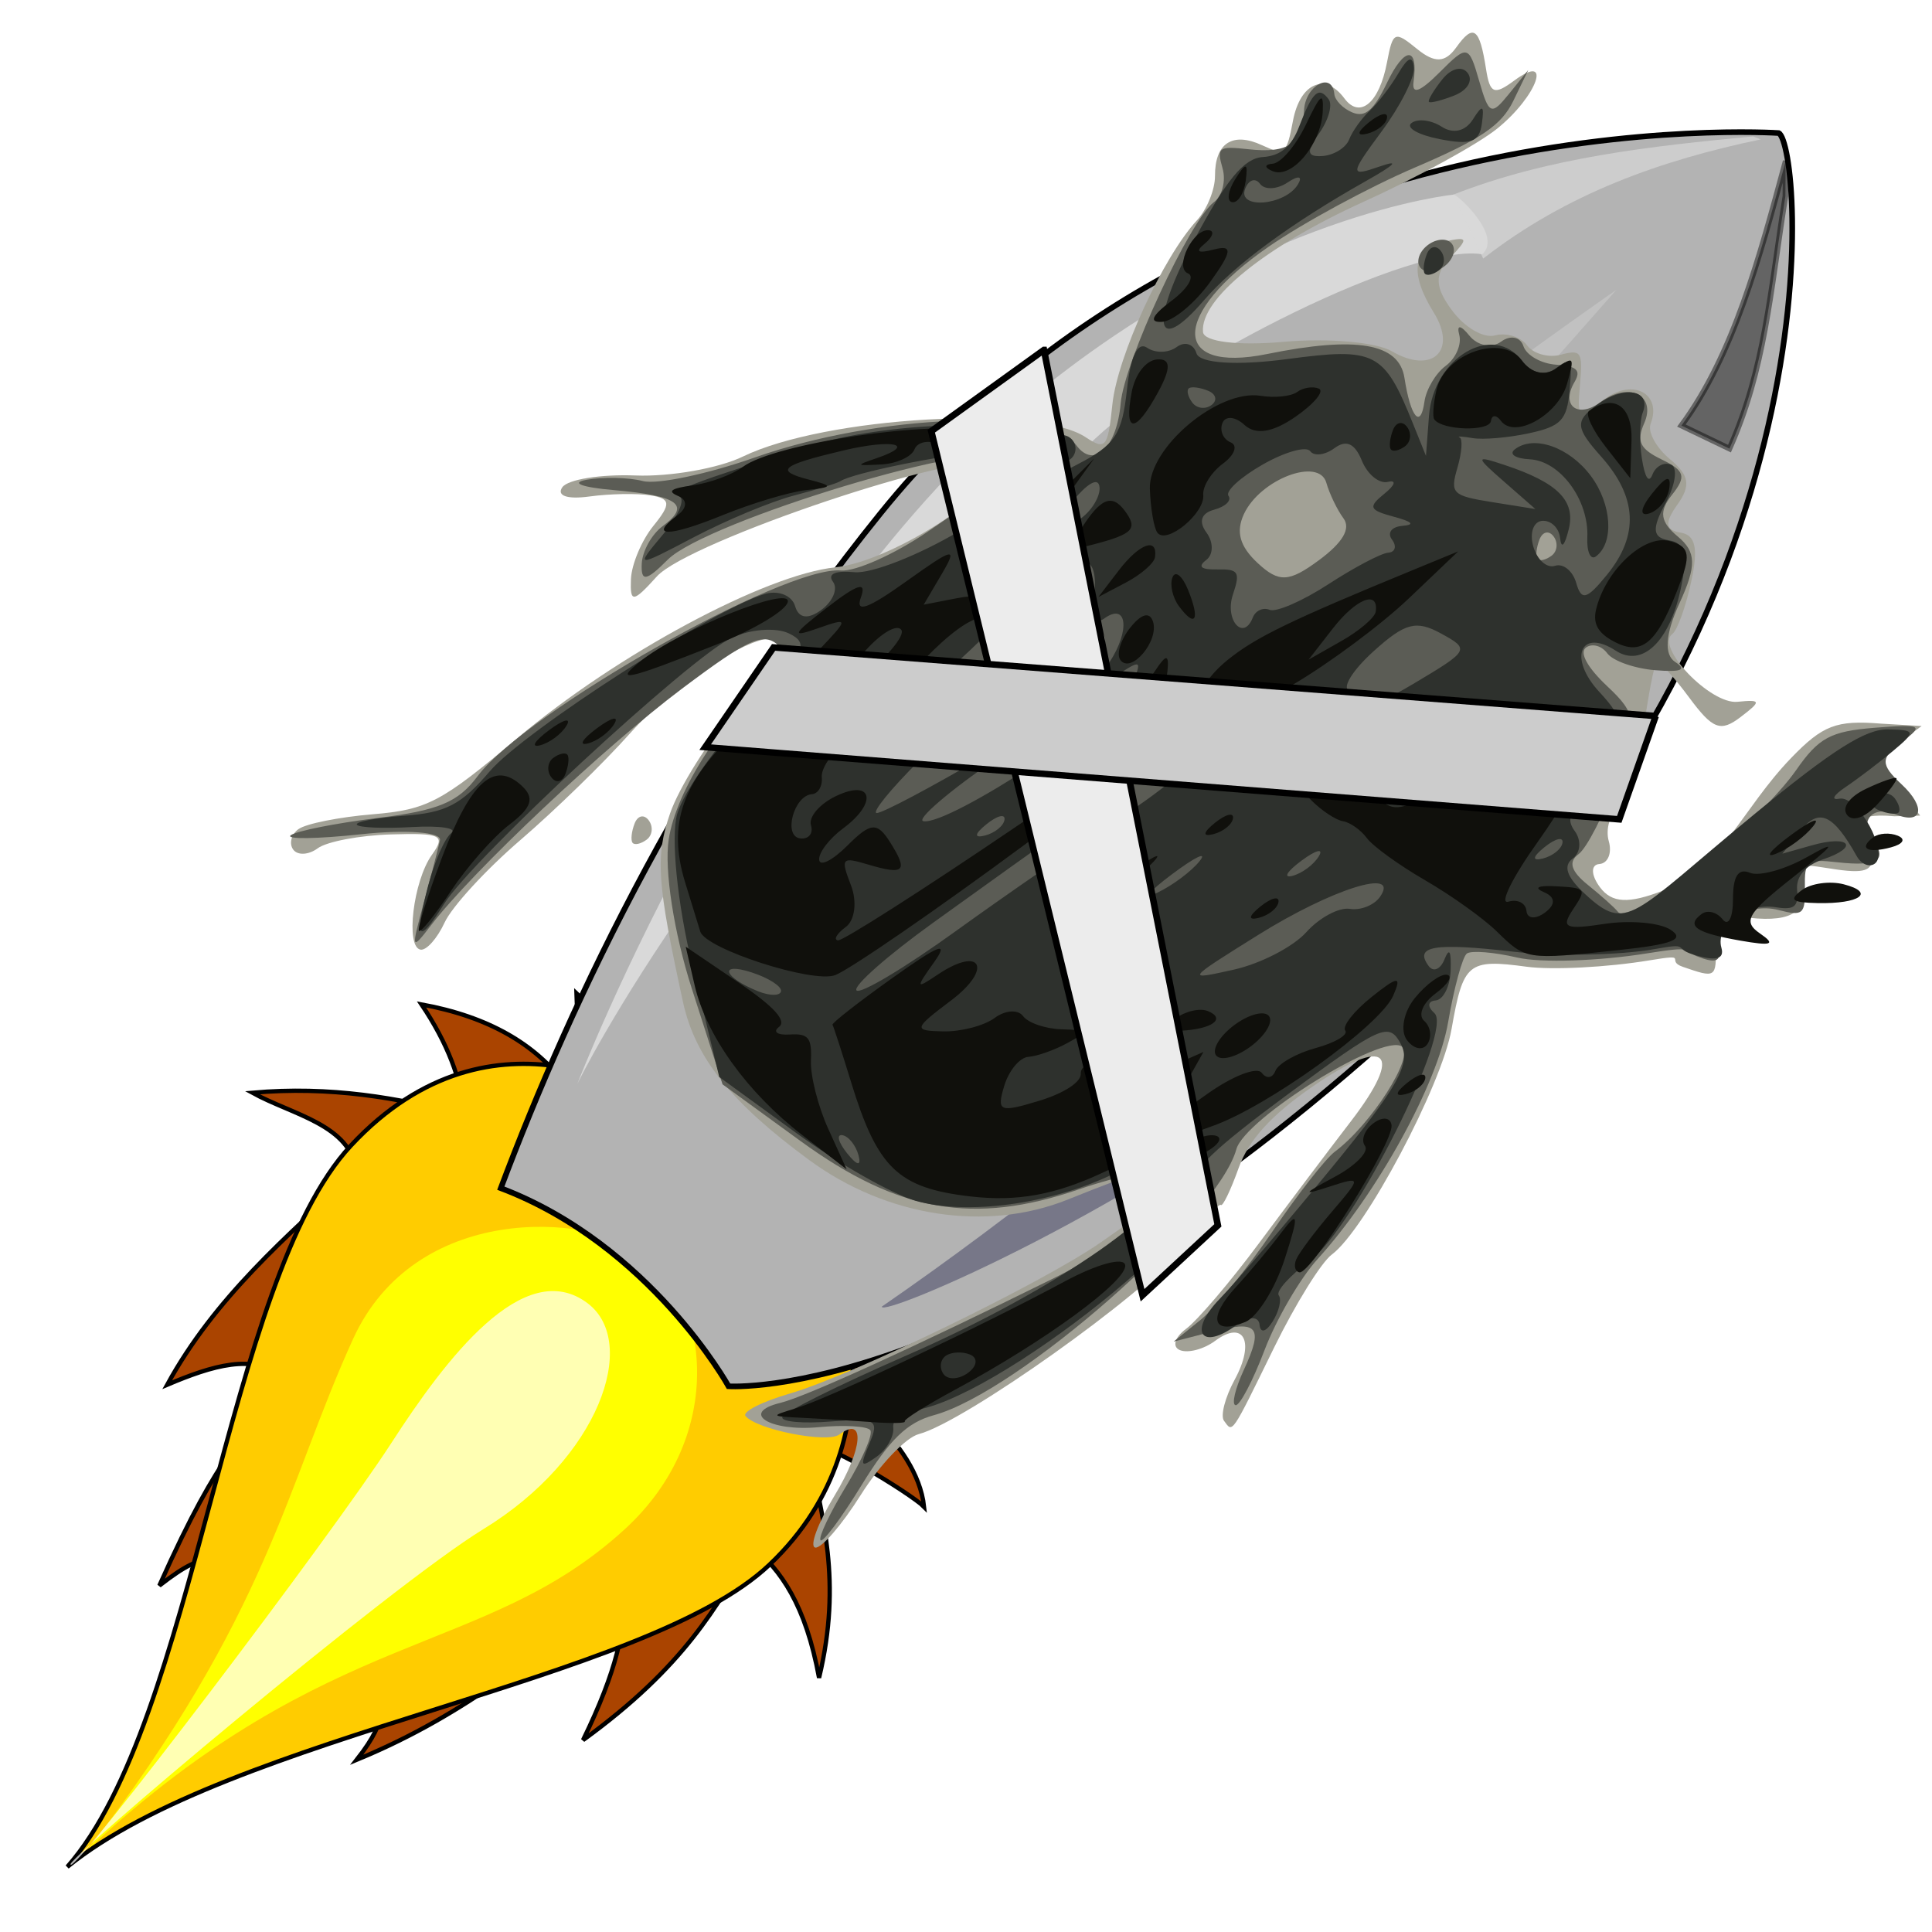 <?xml version="1.0" encoding="UTF-8" standalone="no"?>
<!-- Created with Inkscape (http://www.inkscape.org/) -->

<svg
   xmlns:dc="http://purl.org/dc/elements/1.1/"
   xmlns:cc="http://creativecommons.org/ns#"
   xmlns:rdf="http://www.w3.org/1999/02/22-rdf-syntax-ns#"
   xmlns:svg="http://www.w3.org/2000/svg"
   xmlns="http://www.w3.org/2000/svg"
   xmlns:sodipodi="http://sodipodi.sourceforge.net/DTD/sodipodi-0.dtd"
   xmlns:inkscape="http://www.inkscape.org/namespaces/inkscape"
   width="32"
   height="32"
   id="svg3058"
   version="1.1"
   inkscape:version="0.47 r22583"
   sodipodi:docname="icon.svg"
   inkscape:export-filename="/home/nfroidure/Bureau/chrome-extensions/bugmeback/icon-18.png"
   inkscape:export-xdpi="50.625"
   inkscape:export-ydpi="50.625">
  <defs
     id="defs3060">
    <inkscape:perspective
       sodipodi:type="inkscape:persp3d"
       inkscape:vp_x="0 : 526.18109 : 1"
       inkscape:vp_y="0 : 1000 : 0"
       inkscape:vp_z="744.09448 : 526.18109 : 1"
       inkscape:persp3d-origin="372.04724 : 350.78739 : 1"
       id="perspective3066" />
    <inkscape:perspective
       id="perspective3096"
       inkscape:persp3d-origin="0.5 : 0.33333333 : 1"
       inkscape:vp_z="1 : 0.5 : 1"
       inkscape:vp_y="0 : 1000 : 0"
       inkscape:vp_x="0 : 0.5 : 1"
       sodipodi:type="inkscape:persp3d" />
  </defs>
  <sodipodi:namedview
     id="base"
     pagecolor="#ffffff"
     bordercolor="#666666"
     borderopacity="1.0"
     inkscape:pageopacity="0.0"
     inkscape:pageshadow="2"
     inkscape:zoom="1"
     inkscape:cx="40.332372"
     inkscape:cy="2.3250864"
     inkscape:document-units="px"
     inkscape:current-layer="g3068"
     showgrid="false"
     inkscape:window-width="1280"
     inkscape:window-height="949"
     inkscape:window-x="0"
     inkscape:window-y="25"
     inkscape:window-maximized="1" />
  <g
     inkscape:label="Calque 1"
     inkscape:groupmode="layer"
     id="layer1"
     transform="translate(0,-1020.362)">
    <g
       transform="matrix(0.087,0.011,-0.011,0.087,-6.603,986.254)"
       style="display:inline;filter:url(#filter4961)"
       id="g3068">
      <g
         id="g4016"
         inkscape:export-filename="/media/disk-1/home/user/Documents/Projects/Krita.org/krocket.png"
         inkscape:export-xdpi="28.700001"
         inkscape:export-ydpi="28.700001"
         transform="matrix(0.814,0,0,0.814,-17.938,183.173)">
        <path
           sodipodi:nodetypes="ccccccccccccccccccccccc"
           id="path2846"
           d="m 349.513,471.524 c -1.291,-12.543 -7.629,-17.514 -14.142,-22.223 1.434,8.505 2.502,16.645 0,21.213 -7.97,-8.211 -19.389,-13.261 -35.355,-14.142 7.056,8.081 11.41,16.162 13.132,24.244 -15.685,-2.105 -31.826,-2.843 -49.497,1.01 9.962,3.944 23.611,4.509 26.264,15.152 -14.189,16.837 -28.979,33.206 -37.376,54.548 9.755,-5.684 19.143,-9.901 26.264,-5.051 -7.393,17.09 -11.653,16.637 -22.223,51.518 11.167,-11.254 10.486,-5.273 15.152,-7.071 l 39.396,23.234 c -1.04,5.754 2.914,6.514 -4.041,18.183 25.485,-14.489 37.719,-30.304 56.569,-45.457 1.493,7.117 0.763,17.264 -5.051,34.345 21.385,-20.073 26.798,-34.59 33.335,-49.497 7.212,4.544 13.967,11.823 19.193,28.284 2.553,-23.093 -4.006,-37.073 -9.091,-52.528 0.808,-3.717 25.378,7.774 28.284,10.102 -3.609,-15.106 -24.427,-25.427 -24.244,-23.234 4.037,-4.041 6.835,-8.081 19.193,-12.122 -10.858,-6.939 -19.619,-4.444 -29.294,-6.061 l -46.467,-44.447 z"
           style="fill:#aa4400;stroke:#000000;stroke-width:1px;stroke-linecap:butt;stroke-linejoin:miter;stroke-opacity:1" />
        <path
           sodipodi:nodetypes="cscscc"
           id="path2826"
           d="m 357.143,472.362 c 0,0 -40.577,-21.33 -69.286,18.571 -24.985,34.726 -18.785,136.784 -44.286,174.286 33.845,-35.384 127.723,-59.308 152.857,-90 28.276,-34.529 5,-74.286 5,-74.286 l -44.286,-28.571 z"
           style="fill:#ffcc00;stroke:#000000;stroke-width:1px;stroke-linecap:butt;stroke-linejoin:miter;stroke-opacity:1" />
        <path
           sodipodi:nodetypes="csssc"
           id="path3810"
           d="m 248,660.362 c 49.148,-58.719 85.358,-55.328 114,-89 21.391,-25.148 12,-56 -3,-64 -15,-8 -54.741,-4.92 -65,28 -11.167,35.833 -11.344,65.656 -46,125 z"
           style="fill:#ffff00;stroke:none" />
        <path
           sodipodi:nodetypes="csssc"
           id="path3814"
           d="m 244.293,664.594 c 1.257,1.885 50.299,-82.994 61.575,-106.444 9.915,-20.618 25.026,-47.13 41.132,-37.789 13.011,7.546 7.083,35.355 -17.425,54.96 -20.096,16.077 -87.85,89.786 -85.282,89.272 z"
           style="opacity:0.7;fill:#ffffff;stroke:none" />
      </g>
      <path
         style="fill:#b3b3b3;stroke:#000000;stroke-width:1.062px;stroke-linecap:butt;stroke-linejoin:miter;stroke-opacity:1"
         d="m 459.945,359.222 c 0,0 -105.901,6.083 -159.297,92.544 -29.968,48.525 -46.323,98.257 -55.163,135.446 29.362,7.101 47.374,31.726 47.374,31.726 0,0 49.945,-2.718 121.573,-88.282 69.373,-82.871 50.065,-169.916 45.513,-171.434 z"
         id="path2818"
         sodipodi:nodetypes="csccsc"
         inkscape:export-filename="/media/disk-1/home/user/Documents/Projects/Krita.org/krocket.png"
         inkscape:export-xdpi="28.700001"
         inkscape:export-ydpi="28.700001" />
      <path
         style="opacity:0.5;fill:#ffffff;stroke:none"
         d="m 400.414,378.481 c 0,0 -35.996,8.263 -72.84,46.558 -47.684,49.562 -70.212,140.8 -70.212,140.8 0,0 19.702,-58.645 81.798,-133.226 13.89,-16.683 54.673,-44.215 68.11,-43.647 3.562,-4.148 -6.856,-11.149 -6.856,-10.485 z"
         id="path3709"
         sodipodi:nodetypes="cscscc"
         inkscape:export-filename="/media/disk-1/home/user/Documents/Projects/Krita.org/krocket.png"
         inkscape:export-xdpi="28.700001"
         inkscape:export-ydpi="28.700001" />
      <path
         style="opacity:0.333;fill:#000033;fill-opacity:1;stroke:none"
         d="m 319.688,600.381 c 46.172,-41.264 88.395,-92.402 130.662,-143.428 0,0 -19.524,49.561 -51.814,84.104 -32.29,34.543 -78.848,61.576 -78.848,59.324 z"
         id="path3816"
         sodipodi:nodetypes="ccsc"
         inkscape:export-filename="/media/disk-1/home/user/Documents/Projects/Krita.org/krocket.png"
         inkscape:export-xdpi="28.700001"
         inkscape:export-ydpi="28.700001" />
      <path
         style="opacity:0.7;fill:#d9d9d9;fill-opacity:1;stroke:none"
         d="m 455.232,360.459 c -18.882,4.233 -37.933,8.796 -54.818,18.022 l 7.134,11.264 c 14.112,-14.204 31.087,-22.681 49.186,-28.911 l -1.502,-0.375 z"
         id="path3842"
         sodipodi:nodetypes="ccccc"
         inkscape:export-filename="/media/disk-1/home/user/Documents/Projects/Krita.org/krocket.png"
         inkscape:export-xdpi="28.700001"
         inkscape:export-ydpi="28.700001" />
      <path
         style="opacity:0.441;fill:#000000;stroke:#000000;stroke-width:1.062px;stroke-linecap:butt;stroke-linejoin:miter;stroke-opacity:1"
         d="m 448.643,416.341 c 8.127,-14.569 10.669,-33.327 13.275,-52.037 l 0.778,6.597 c -0.584,18.549 0.274,32.866 -4.495,48.626 l -9.558,-3.186 z"
         id="path3844"
         sodipodi:nodetypes="ccccc"
         inkscape:export-filename="/media/disk-1/home/user/Documents/Projects/Krita.org/krocket.png"
         inkscape:export-xdpi="28.700001"
         inkscape:export-ydpi="28.700001" />
      <path
         style="opacity:0.191;fill:#ffffff;stroke:none"
         d="m 306.869,547.495 c 0,0 15.93,-37.169 45.665,-73.276 29.735,-36.107 80.71,-81.772 80.71,-81.772 0,0 -42.479,62.657 -66.905,96.64 -24.425,33.983 -59.471,61.595 -59.471,58.409 z"
         id="path3866"
         inkscape:export-filename="/media/disk-1/home/user/Documents/Projects/Krita.org/krocket.png"
         inkscape:export-xdpi="28.700001"
         inkscape:export-ydpi="28.700001" />
      <g
         inkscape:transform-center-y="47.271879"
         inkscape:transform-center-x="-19.696637"
         transform="matrix(1.758,1.84,-1.8,1.72,436.597,-969.152)"
         id="g3470"
         style="display:inline">
        <path
           inkscape:connector-curvature="0"
           id="path3478"
           d="m 359.932,483.483 c 0.003,-0.688 1.073,-3.015 2.379,-5.171 2.14,-3.536 2.323,-4.738 1.855,-12.233 -0.616,-9.877 1.178,-22.544 3.846,-27.153 2.258,-3.9 2.768,-14.629 0.665,-13.965 -2.01,0.634 -8.701,21.756 -8.006,25.272 0.522,2.638 0.404,2.844 -0.977,1.709 -0.864,-0.71 -1.853,-2.416 -2.198,-3.792 -0.518,-2.064 -0.857,-2.272 -1.94,-1.188 -0.722,0.722 -1.909,2.427 -2.638,3.789 -0.79,1.475 -1.494,1.972 -1.741,1.229 -0.229,-0.686 0.908,-2.935 2.527,-4.997 1.618,-2.062 3.243,-5.393 3.61,-7.401 1.251,-6.839 9.837,-20.234 13.956,-21.773 1.696,-0.633 1.634,-0.883 -0.771,-3.132 -2.632,-2.462 -6.548,-9.736 -7.237,-13.444 -0.204,-1.1 -1.038,-2.5 -1.853,-3.11 -1.966,-1.473 -1.873,-3.071 0.248,-4.258 1.629,-0.912 1.624,-1.084 -0.098,-2.987 -1.932,-2.135 -1.482,-4.145 0.928,-4.145 1.936,0 1.82,-1.923 -0.253,-4.214 -1.604,-1.772 -1.576,-1.903 0.528,-2.453 1.623,-0.424 2.061,-1.087 1.626,-2.457 -0.678,-2.138 -0.142,-2.311 2.605,-0.841 1.644,0.88 1.934,0.7 1.934,-1.2 0,-3.658 1.949,-0.709 2.113,3.198 0.08,1.907 -0.609,7.066 -1.531,11.466 -1.68,8.013 -1.403,14.375 0.683,15.664 0.625,0.386 2.379,-1.51 4.159,-4.498 1.693,-2.841 4.09,-5.61 5.327,-6.153 3.163,-1.388 2.884,-4.024 -0.457,-4.301 -3.487,-0.289 -4.765,-1.616 -3.751,-3.895 0.731,-1.642 0.847,-1.6 1.202,0.433 0.299,1.709 1.072,2.25 3.217,2.25 1.587,0 3.075,-0.657 3.399,-1.5 0.317,-0.825 1.217,-1.5 2,-1.5 0.783,0 1.707,-0.736 2.052,-1.636 0.572,-1.491 0.803,-1.477 2.607,0.155 1.925,1.742 1.979,1.718 1.979,-0.864 0,-2.655 2.232,-3.707 3.502,-1.651 0.341,0.552 1.675,0.739 2.965,0.415 1.816,-0.456 2.501,-0.096 3.038,1.597 0.508,1.602 0.99,1.889 1.804,1.075 0.814,-0.814 1.722,-0.399 3.401,1.555 1.26,1.466 2.29,3.045 2.29,3.51 0,1.635 5.889,0.864 6.92,-0.906 0.91,-1.563 1.023,-1.509 1.05,0.5 0.026,1.911 -0.498,2.25 -3.47,2.25 -1.925,0 -3.5,0.18 -3.5,0.4 0,0.22 1.575,1.975 3.5,3.9 1.925,1.925 3.5,4.172 3.5,4.993 0,0.821 0.704,1.763 1.563,2.093 0.86,0.33 1.283,1.053 0.941,1.607 -0.342,0.554 0.287,1.007 1.398,1.007 1.492,0 2.28,-0.982 3.013,-3.75 1.22,-4.608 -1.396,-8.4 -2.274,-13.757 -0.556,-3.389 -0.265,-4.458 1.905,-7 l 1.951,-2.387 -0.01,2.134 c -0.6,2.658 -0.512,2.726 2.738,2.097 l 2.552,-0.102 -1.1,1.606 c -1.048,1.184 -1.498,2.16 -1,2.168 0.498,0.008 1.521,0.405 2.273,0.882 1.095,0.693 0.897,1.338 -0.989,3.223 -2.078,2.078 -2.151,2.396 -0.618,2.691 2.212,0.426 2.212,2.007 0.002,4.45 -1.653,1.827 -1.643,1.988 0.206,3.34 1.911,1.398 1.908,1.446 -0.226,2.94 -1.193,0.836 -0.427,-1.125 -1.862,1.746 -1.435,2.871 -3.702,6.369 -5.037,7.774 -3.068,3.228 -3.042,3.69 0.406,7.398 2.942,3.164 8.166,14.341 8.166,17.473 0,0.986 1.344,4.444 2.987,7.684 3.394,6.692 3.291,6.391 2.173,6.391 -0.462,0 -1.352,-1.125 -1.979,-2.5 -1.354,-2.972 -3.182,-3.293 -3.182,-0.559 0,1.068 -0.45,2.219 -1,2.559 -0.55,0.34 -1,-0.261 -1,-1.336 0,-1.075 -0.85,-4.814 -1.889,-8.309 -1.039,-3.495 -2.487,-8.493 -3.218,-11.105 -1.801,-6.437 -3.54,-6.092 -3.764,0.747 -0.125,3.823 0.361,6.322 1.596,8.206 0.976,1.49 1.615,2.729 1.419,2.753 -0.196,0.024 0.163,1.97 0.797,4.324 1.159,4.305 0.845,21.111 -0.458,24.439 -0.37,0.945 0.11,3.768 1.067,6.272 0.957,2.505 1.468,4.825 1.137,5.157 -0.331,0.331 -1.345,-1.254 -2.253,-3.522 -1.539,-3.846 -3.433,-5.521 -3.433,-3.035 0,1.139 -3.956,4.819 -5.242,4.877 -0.408,0.018 -0.132,-1.654 0.614,-3.717 1.673,-4.626 4.543,-20.339 4.703,-25.75 0.17,-5.759 0.044,-6.5 -1.107,-6.5 -1.128,0 -1.372,0.55 -2.905,6.553 -1.642,6.432 -6.944,11.818 -13.76,13.98 -6.864,2.176 -11.155,2.342 -14.996,0.578 -8.283,-3.804 -9.923,-4.874 -11.838,-7.728 -1.151,-1.715 -2.659,-5.652 -3.353,-8.75 -0.693,-3.098 -1.639,-5.632 -2.101,-5.632 -1.542,0 -2.19,7.844 -1.092,13.205 0.597,2.912 1.285,8.094 1.529,11.515 0.244,3.421 0.953,7.172 1.576,8.336 0.623,1.164 0.874,2.375 0.558,2.691 -0.821,0.821 -4.421,-2.646 -5.158,-4.969 -0.553,-1.741 -0.889,-1.566 -3.026,1.579 -1.322,1.946 -2.404,4.236 -2.404,5.091 0,0.854 -0.45,1.553 -1,1.553 -0.55,0 -0.998,-0.562 -0.995,-1.25 l -1.6e-4,0 z m 14.495,-20.75 c -0.34,-0.55 -0.141,-1 0.441,-1 0.582,0 1.059,0.45 1.059,1 0,0.55 -0.198,1 -0.441,1 -0.243,0 -0.719,-0.45 -1.059,-1 z"
           style="fill:#a2a196"
           sodipodi:nodetypes="csssssssssssssssssssssssssssssssssssssssssssssssssssssssccccccsssssssssssssssssssssssssssssssssssssssssssssscccsssc" />
        <path
           inkscape:connector-curvature="0"
           id="path3476"
           d="m 359.954,484.233 c 0.005,-0.55 1.264,-3.275 2.797,-6.057 2.251,-4.081 2.622,-5.624 1.925,-8 -1.705,-5.813 0.977,-28.205 3.767,-31.443 0.711,-0.825 1.391,-3.975 1.511,-7 0.284,-7.118 0.172,-8 -1.015,-8 -2.037,0 -9.389,20.987 -8.788,25.084 0.336,2.291 0.155,2.647 -0.902,1.769 -0.728,-0.604 -1.323,-1.943 -1.323,-2.976 0,-2.696 -1.112,-2.345 -4.314,1.363 -1.575,1.825 -2.37,2.343 -1.805,1.177 0.555,-1.145 1.706,-2.66 2.556,-3.366 0.851,-0.706 2.445,-4.269 3.542,-7.918 2.844,-9.457 9.98,-20.134 13.456,-20.134 2.217,0 1.938,-2.352 -0.545,-4.595 -2.324,-2.099 -7.891,-12.519 -7.891,-14.769 0,-0.782 -0.736,-1.704 -1.636,-2.049 -1.515,-0.581 -1.515,-0.762 0,-2.436 2.028,-2.241 2.065,-3.549 0.147,-5.141 -1.439,-1.194 -1.122,-3.505 0.356,-2.591 0.401,0.248 1.254,0.125 1.897,-0.272 0.874,-0.54 0.814,-1.405 -0.238,-3.434 -1.411,-2.72 -0.825,-3.611 1.106,-1.68 0.709,0.709 0.891,0.076 0.584,-2.019 -0.432,-2.945 -0.355,-3.016 2.236,-2.03 2.483,0.944 2.641,0.852 2.111,-1.231 l -0.573,-2.251 1.184,2.309 c 0.936,1.826 0.86,3.71 -0.366,9 -0.853,3.68 -1.633,9.315 -1.734,12.523 -0.281,8.947 3.245,11.685 6.334,4.918 2.868,-6.283 5.18,-8.541 7.484,-7.308 2.639,1.412 3.792,1.341 2.308,-0.142 -0.66,-0.66 -1.2,-1.972 -1.2,-2.917 0,-0.944 -0.562,-1.944 -1.25,-2.221 -0.747,-0.301 -0.545,-0.536 0.5,-0.583 0.963,-0.043 1.75,-0.791 1.75,-1.662 0,-0.871 0.562,-1.394 1.25,-1.162 0.688,0.232 1.841,-0.293 2.563,-1.167 0.98,-1.186 1.445,-1.271 1.833,-0.338 0.804,1.932 2.354,1.477 2.354,-0.691 0,-2.635 2.049,-3.724 3.185,-1.693 0.731,1.305 1.341,1.423 2.942,0.566 1.69,-0.905 2.109,-0.744 2.561,0.984 0.403,1.543 1.096,1.926 2.736,1.514 1.745,-0.438 2.578,0.159 4.06,2.911 1.208,2.243 2.374,3.267 3.312,2.907 1.01,-0.388 0.89,0.095 -0.397,1.598 -1.014,1.185 -2.419,2.154 -3.122,2.154 -0.703,0 -1.278,0.47 -1.278,1.045 0,0.637 1.271,0.809 3.25,0.441 2.984,-0.555 3.475,-0.256 6,3.655 1.512,2.342 2.75,4.896 2.75,5.676 0,0.981 0.692,1.231 2.25,0.813 1.238,-0.332 2.552,-0.609 2.921,-0.617 1.802,-0.037 0.845,-12.944 -0.583,-17.271 -0.936,-2.836 -0.795,-3.844 0.939,-6.688 1.871,-3.069 2.042,-3.151 2.045,-0.982 0.003,1.984 0.407,2.289 2.504,1.889 2.494,-0.477 3.396,0.573 1.5,1.745 -1.511,0.934 -1.198,2.5 0.5,2.5 1.945,0 1.897,0.904 -0.169,3.187 -1.561,1.725 -1.555,1.928 0.09,3.131 1.601,1.171 1.616,1.406 0.169,2.607 -1.898,1.575 -2.093,4.697 -0.34,5.434 0.893,0.375 0.746,0.844 -0.515,1.641 -0.971,0.614 -0.699,-0.402 -2.358,2.885 -1.659,3.287 -4.127,6.942 -5.485,8.122 -1.358,1.18 -2.468,2.483 -2.468,2.895 0,0.412 1.462,2.31 3.25,4.219 3.243,3.462 7.099,12.042 8.392,18.672 0.375,1.925 1.767,5.23 3.093,7.344 1.325,2.114 2.228,4.026 2.006,4.248 -0.222,0.222 -1.006,-0.72 -1.741,-2.094 -1.706,-3.188 -2.358,-3.143 -3.7,0.252 l -1.087,2.75 -0.106,-2.593 c -0.059,-1.426 -1.006,-5.209 -2.106,-8.407 -1.1,-3.197 -2.003,-6.53 -2.006,-7.407 -0.012,-3.43 -2.175,-9.2 -3.309,-8.827 -1.668,0.549 -2.653,12.817 -1.182,14.733 3.22,4.196 4.876,24.24 2.516,30.448 -0.746,1.961 -0.51,3.771 0.985,7.565 1.081,2.743 1.744,4.987 1.472,4.987 -0.271,0 -1.214,-1.8 -2.094,-4 -0.88,-2.2 -1.905,-4 -2.276,-4 -0.372,0 -1.473,1.35 -2.448,3 -1.901,3.219 -4.369,4.199 -3.148,1.25 0.742,-1.792 2.578,-10.637 4.634,-22.329 1.2,-6.821 0.584,-12.33 -1.308,-11.7 -0.599,0.2 -1.902,2.992 -2.896,6.204 -2.48,8.014 -6.595,12.026 -15.17,14.788 l -6.821,2.197 -7.097,-2.455 c -4.08,-1.411 -8.28,-3.663 -9.879,-5.297 -2.652,-2.709 -4.973,-9.092 -4.973,-13.674 0,-1.492 -0.524,-2.028 -1.75,-1.79 -1.486,0.289 -1.742,1.469 -1.699,7.823 0.05,7.349 1.652,21.059 3.037,25.983 0.669,2.377 0.589,2.352 -1.614,-0.5 -1.274,-1.65 -2.651,-3.389 -3.06,-3.864 -0.409,-0.475 -2.128,1.55 -3.819,4.5 -1.692,2.95 -3.072,4.914 -3.067,4.364 z m 21.192,-44.544 c 0.246,-1.674 0.162,-3.22 -0.186,-3.435 -0.348,-0.215 -0.737,1.155 -0.865,3.044 -0.286,4.252 0.444,4.524 1.051,0.391 z m 3.486,-4.206 c -0.238,-1.238 -0.433,-0.225 -0.433,2.25 0,2.475 0.195,3.487 0.433,2.25 0.238,-1.238 0.238,-3.263 0,-4.5 z m -4.16,-9.537 c -1.554,-1.554 -2.317,1.615 -1.232,5.114 l 1.186,3.826 0.313,-4.18 c 0.172,-2.299 0.052,-4.441 -0.267,-4.759 z m 4.029,0.029 c -1.207,-1.207 -1.781,0.782 -1.001,3.462 l 0.814,2.797 0.381,-2.841 c 0.21,-1.563 0.122,-3.1 -0.194,-3.417 z m 4.425,-16.858 c 0,-2.254 -0.473,-3.383 -1.418,-3.383 -0.78,0 -2.075,-0.252 -2.877,-0.56 -1.876,-0.72 -3.137,3.885 -1.765,6.448 0.694,1.298 1.743,1.703 3.524,1.363 2.119,-0.405 2.535,-1.041 2.535,-3.868 z m 10,-14.383 c 0,-0.55 -0.477,-1 -1.059,-1 -0.582,0 -0.781,0.45 -0.441,1 0.34,0.55 0.816,1 1.059,1 0.243,0 0.441,-0.45 0.441,-1 z m -24,-6.5 c 0,-0.825 0.45,-1.5 1,-1.5 0.55,0 1,0.675 1,1.5 0,0.825 -0.45,1.5 -1,1.5 -0.55,0 -1,-0.675 -1,-1.5 z"
           style="fill:#5b5c55"
           sodipodi:nodetypes="csssssssssssssssssssssssscccsssssssssssssssssssssssssssssssssssssssssssssscccsssssssssssssscccssssssssccssccssccccccccccccssssccsssccsssc" />
        <path
           inkscape:connector-curvature="0"
           id="path3474"
           d="m 368.999,478.098 c -1.14,-1.449 -2.08,-3.137 -2.089,-3.75 -0.009,-0.613 -0.953,0.347 -2.098,2.135 -1.145,1.788 -2.299,3.25 -2.565,3.25 -0.266,0 0.428,-1.475 1.543,-3.278 1.671,-2.704 1.869,-3.974 1.13,-7.25 -0.886,-3.925 0.228,-21.278 1.594,-24.838 0.369,-0.961 1.288,-1.511 2.042,-1.222 0.875,0.336 1.371,-0.186 1.371,-1.443 0,-1.083 -0.52,-1.969 -1.155,-1.969 -0.731,0 -0.594,-0.642 0.374,-1.75 0.841,-0.963 1.818,-4.675 2.173,-8.25 0.354,-3.575 0.908,-8.166 1.23,-10.202 0.503,-3.175 0.18,-4.084 -2.268,-6.39 -1.857,-1.75 -2.417,-2.843 -1.604,-3.132 0.688,-0.244 1.25,-1.066 1.25,-1.828 0,-0.762 0.562,-1.178 1.25,-0.925 0.734,0.27 2.531,-1.912 4.352,-5.281 3.197,-5.918 3.821,-6.234 9.398,-4.753 l 2.5,0.664 -2.25,-1.986 c -3.312,-2.924 -2.762,-8.166 0.857,-8.166 1.095,0 1.893,-0.698 1.893,-1.655 0,-1.507 0.173,-1.498 1.935,0.096 1.653,1.496 1.764,2.138 0.762,4.405 -0.645,1.46 -1.633,3.104 -2.197,3.654 -0.563,0.55 -0.838,0.894 -0.611,0.766 0.227,-0.129 0.994,0.546 1.704,1.5 1.207,1.621 1.442,1.584 3.599,-0.579 l 2.308,-2.313 -3,0.671 c -2.813,0.629 -2.875,0.581 -1,-0.771 3.401,-2.452 5.285,-2.741 6.677,-1.023 0.815,1.005 0.869,1.36 0.142,0.924 -0.649,-0.39 -1.466,-0.248 -1.813,0.315 -0.348,0.563 0.157,1.326 1.121,1.696 0.981,0.377 1.918,0.178 2.128,-0.451 0.206,-0.618 1.088,-0.85 1.96,-0.515 1.308,0.502 1.46,0.11 0.869,-2.244 -0.941,-3.751 -3.294,-5.353 -7.312,-4.979 -2.851,0.265 -3.272,0.003 -3.272,-2.037 0,-2.575 1.502,-4.074 2.487,-2.481 0.344,0.556 1.554,1.508 2.69,2.116 1.301,0.696 1.829,0.724 1.428,0.074 -0.35,-0.567 -0.245,-1.273 0.233,-1.568 0.479,-0.296 1.407,0.642 2.064,2.083 0.907,1.991 1.473,2.341 2.356,1.459 0.883,-0.883 1.713,-0.521 3.452,1.503 2.632,3.063 2.964,5.882 0.79,6.716 -2.953,1.133 -1.655,3.255 1.75,2.862 2.759,-0.318 3.523,0.09 5.058,2.703 0.994,1.693 1.53,3.527 1.191,4.076 -0.339,0.549 0.085,0.998 0.942,0.998 0.857,0 1.559,0.613 1.559,1.361 0,0.928 0.83,1.203 2.608,0.863 4.302,-0.822 3.377,-1.834 2.767,-13.926 -0.389,-7.702 -0.181,-10.649 0.843,-12 1.263,-1.665 1.369,-1.616 1.505,0.709 0.081,1.375 0.107,3.4 0.057,4.5 -0.049,1.1 0.14,1.503 0.42,0.895 0.594,-1.288 5.44,-0.607 5.44,0.765 0,0.51 -0.562,0.854 -1.25,0.765 -3.533,-0.459 -4.552,0.116 -3.994,2.251 l 0.569,2.176 0.805,-2.176 c 1.038,-2.806 2.219,-2.852 1.33,-0.051 -0.423,1.332 -0.171,2.436 0.674,2.958 1.074,0.664 1.096,1.086 0.107,2.075 -1.602,1.602 -1.598,4.538 0.008,5.155 0.846,0.325 0.553,0.995 -0.907,2.075 -1.186,0.877 -0.766,-0.411 -1.95,2.035 -1.184,2.446 -3.926,6.387 -6.093,8.758 -4.046,4.426 -4.733,5.812 -2.881,5.812 0.582,0 0.721,-0.562 0.308,-1.25 -0.516,-0.86 -0.226,-0.824 0.93,0.113 0.925,0.75 1.427,1.773 1.118,2.275 -0.31,0.501 0.009,0.788 0.708,0.637 1.866,-0.403 9.277,14.578 9.277,18.754 0,1.909 0.312,3.471 0.693,3.471 0.381,0 0.961,0.698 1.289,1.552 0.341,0.89 0.174,1.291 -0.393,0.941 -0.544,-0.336 -0.989,0.289 -0.989,1.389 0,3.395 -1.753,3.289 -2.309,-0.14 -0.289,-1.783 -1.585,-7.517 -2.88,-12.742 -1.916,-7.732 -2.722,-9.553 -4.333,-9.787 -1.853,-0.269 -1.979,0.32 -1.984,9.263 -0.004,6.889 0.321,9.425 1.166,9.101 3.388,-1.3 4.289,22.915 1.046,28.104 -0.406,0.649 -0.281,1.464 0.278,1.809 0.559,0.345 1.003,1.389 0.986,2.319 -0.027,1.497 -0.154,1.479 -1.103,-0.154 -0.985,-1.694 -1.233,-1.582 -3.023,1.363 -1.073,1.764 -2.149,3.01 -2.39,2.769 -0.242,-0.242 0.564,-4.905 1.79,-10.363 2.746,-12.223 3.044,-23.735 0.628,-24.206 -1.184,-0.231 -1.822,0.708 -2.333,3.436 -0.971,5.176 -3.973,10.757 -7.114,13.228 -1.448,1.139 -5.653,3.043 -9.345,4.232 l -6.712,2.162 -7.841,-3.388 c -4.407,-1.904 -8.663,-4.498 -9.719,-5.923 -1.033,-1.395 -2.376,-5.539 -2.984,-9.21 -0.973,-5.87 -1.315,-6.562 -2.842,-5.745 -0.955,0.511 -1.979,2.18 -2.276,3.71 -0.668,3.442 1.743,25.779 3.187,29.53 1.327,3.448 0.827,3.48 -1.819,0.115 l 4e-4,-3e-5 z m 35.115,-14.048 c -0.722,-0.289 -1.584,-0.253 -1.917,0.079 -0.332,0.332 0.258,0.569 1.312,0.525 1.165,-0.048 1.402,-0.285 0.604,-0.604 l 0,5e-5 z m -14.216,-1.278 c 0.809,-0.512 1.258,-1.143 0.998,-1.403 -0.26,-0.26 -1.345,0.166 -2.412,0.946 -2.133,1.56 -0.94,1.946 1.414,0.457 z m 5.13,-14.789 c 0.056,-4.812 0.284,-11.759 0.507,-15.437 0.234,-3.866 -0.019,-6.949 -0.601,-7.309 -0.969,-0.599 -1.122,1.978 -1.405,23.746 -0.056,4.262 0.236,7.75 0.649,7.75 0.412,2e-5 0.795,-3.937 0.851,-8.75 z m -9.157,-9.842 0.928,-8.908 -0.273,8.287 c -0.15,4.558 0.084,7.93 0.52,7.494 1.395,-1.395 2.246,-16.812 1.042,-18.884 -1.018,-1.754 -1.109,-1.708 -1.211,0.604 l -0.109,2.5 -1.004,-2.75 c -1.003,-2.747 -2.838,-3.778 -2.838,-1.595 0,0.675 -0.79,0.44 -1.901,-0.565 -1.266,-1.146 -2.124,-1.359 -2.569,-0.639 -0.941,1.522 -2.53,0.297 -2.53,-1.951 0,-1.035 -0.468,-2.171 -1.04,-2.525 -1.435,-0.887 -0.078,4.577 1.627,6.551 1.483,1.718 2.631,7.772 2.8,14.778 0.139,5.733 1.915,6.201 2.64,0.695 l 0.526,-4 0.774,5.367 c 0.426,2.952 0.98,5.16 1.232,4.908 0.252,-0.252 0.876,-4.467 1.386,-9.367 z m -3.713,-4.408 c 0,-1.925 0.206,-2.712 0.457,-1.75 0.252,0.963 0.252,2.538 0,3.5 -0.252,0.963 -0.457,0.175 -0.457,-1.75 z m 8.372,6.271 c -0.332,-0.332 -0.569,0.258 -0.525,1.312 0.048,1.165 0.285,1.402 0.604,0.604 0.289,-0.722 0.253,-1.584 -0.079,-1.917 l -4e-5,0 z m 11,-2 c -0.332,-0.332 -0.569,0.258 -0.525,1.312 0.048,1.165 0.285,1.402 0.604,0.604 0.289,-0.722 0.253,-1.584 -0.079,-1.917 l -4e-5,0 z m 0.083,-8.032 c -0.25,-0.956 -0.446,0.062 -0.435,2.262 0.011,2.2 0.216,2.982 0.455,1.738 0.239,-1.244 0.23,-3.044 -0.02,-4 l 2e-5,0 z m 8.952,-3.293 c -0.292,-1.459 -0.054,-3.13 0.528,-3.712 0.582,-0.582 0.858,-1.659 0.613,-2.393 -0.856,-2.569 -2.594,2.569 -3.104,9.179 -0.498,6.459 -0.495,6.469 0.997,3.03 0.823,-1.898 1.258,-4.645 0.966,-6.104 z m -3.977,-4.195 c -0.277,-0.688 -0.504,-0.125 -0.504,1.25 0,1.375 0.227,1.938 0.504,1.25 0.277,-0.688 0.277,-1.812 0,-2.5 z m -17.162,-6.75 c -0.293,-0.474 -0.165,-1.089 0.284,-1.367 0.449,-0.278 0.93,-2.414 1.067,-4.747 0.138,-2.333 0.479,-4.612 0.758,-5.064 0.279,-0.452 0.005,-0.822 -0.61,-0.822 -0.628,0 -0.789,-0.548 -0.367,-1.25 0.51,-0.849 0.209,-0.81 -0.941,0.122 -1.474,1.196 -1.702,1.131 -1.771,-0.5 -0.043,-1.03 -0.29,-1.358 -0.548,-0.729 -0.258,0.629 -1.347,0.914 -2.421,0.633 -1.342,-0.351 -1.952,-0.005 -1.952,1.106 0,0.889 -0.401,1.617 -0.891,1.617 -0.49,0 -1.074,1.575 -1.299,3.5 -0.225,1.925 -0.063,3.5 0.359,3.5 0.422,0 0.509,0.675 0.192,1.5 -0.364,0.95 0.014,1.5 1.031,1.5 0.884,0 1.614,0.562 1.622,1.25 0.01,0.844 0.352,0.763 1.052,-0.25 0.91,-1.317 1.177,-1.295 2.188,0.184 1.136,1.662 3.277,1.487 2.245,-0.184 z m 11.042,-6.771 c 0.488,-4.976 0.459,-5.041 -1.784,-3.982 -1.904,0.899 -2.22,1.708 -1.914,4.909 0.201,2.108 0.769,3.584 1.261,3.28 0.493,-0.304 0.895,-0.002 0.895,0.672 0,3.121 1.099,-0.356 1.542,-4.879 z m -25.542,-0.288 c 0,-0.582 -0.45,-0.781 -1,-0.441 -0.55,0.34 -1,0.816 -1,1.059 0,0.243 0.45,0.441 1,0.441 0.55,0 1,-0.477 1,-1.059 z m 41.604,-1.67 c -0.332,-0.332 -0.569,0.258 -0.525,1.312 0.048,1.165 0.285,1.402 0.604,0.604 0.289,-0.722 0.253,-1.584 -0.079,-1.917 l -4e-5,0 z m -58.086,40.995 c -0.419,-1.779 -1.119,-3.013 -1.555,-2.743 -0.77,0.476 -0.279,-1.352 2.767,-10.298 1.914,-5.623 7.379,-13.725 9.257,-13.725 0.817,0 1.629,0.9 1.804,2 0.242,1.522 0.092,1.67 -0.627,0.618 -0.758,-1.11 -1.251,-0.913 -2.502,1 -1.473,2.252 -4.455,8.8 -4.499,9.882 -0.011,0.275 -0.551,1.85 -1.198,3.5 -0.648,1.65 -1.516,5.25 -1.931,8 -0.741,4.915 -0.766,4.945 -1.515,1.766 z m 11.482,-28.266 c 0,-0.55 0.45,-1 1,-1 0.55,0 1,0.45 1,1 0,0.55 -0.45,1 -1,1 -0.55,0 -1,-0.45 -1,-1 z m -5.601,-17.431 c -2.2,-4.724 -2.691,-6.744 -1.932,-7.948 0.713,-1.131 0.646,-2.211 -0.224,-3.604 -1.486,-2.38 -1.552,-3.017 -0.31,-3.017 0.513,0 1.237,0.959 1.609,2.132 0.513,1.615 0.877,1.808 1.501,0.798 0.454,-0.734 0.538,-1.798 0.188,-2.365 -0.35,-0.567 -0.712,-1.713 -0.805,-2.548 -0.093,-0.835 -0.528,-2.379 -0.967,-3.432 -0.556,-1.332 -0.452,-1.699 0.343,-1.208 0.628,0.388 1.703,2.576 2.387,4.861 1.161,3.874 1.295,3.99 1.992,1.708 0.494,-1.619 0.583,-1.093 0.261,1.553 -0.776,6.387 -0.786,11.758 -0.029,15.155 1.245,5.587 -0.98,4.432 -4.015,-2.086 l -1e-5,0 z m 1.251,-8.857 c -0.276,-0.68 -0.527,-0.444 -0.571,0.538 -0.043,0.963 -0.556,1.75 -1.138,1.75 -0.582,0 -0.745,0.508 -0.362,1.128 0.89,1.44 2.777,-1.674 2.07,-3.416 z m 25.382,-1.262 c -0.055,-1.83 2.277,-3.45 4.968,-3.45 2.604,0 5,1.592 5,3.322 0,0.507 -0.683,0.356 -1.518,-0.337 -2.157,-1.79 -5.77,-1.793 -7.2,-0.007 -0.67,0.837 -1.233,1.049 -1.25,0.472 l 0,3.8e-4 z m -15.532,-3.45 c -0.34,-0.55 -0.141,-1 0.441,-1 0.582,0 1.059,0.45 1.059,1 0,0.55 -0.198,1 -0.441,1 -0.243,0 -0.719,-0.45 -1.059,-1 z m -8.5,-4.992 c 0,-0.589 0.701,-1.339 1.557,-1.668 0.943,-0.362 1.314,-1.237 0.941,-2.219 -0.493,-1.295 -0.365,-1.371 0.637,-0.376 1.004,0.996 0.816,1.652 -0.941,3.289 -1.207,1.124 -2.194,1.563 -2.194,0.974 z m 60.641,2.059 c 0,-0.582 0.45,-1.059 1,-1.059 0.55,0 1,0.198 1,0.441 0,0.243 -0.45,0.719 -1,1.059 -0.55,0.34 -1,0.141 -1,-0.441 z m -61.887,-5.9 c -0.272,-1.041 0.05,-1.833 0.746,-1.833 0.696,0 1.018,0.792 0.746,1.833 -0.264,1.008 -0.599,1.833 -0.746,1.833 -0.147,0 -0.482,-0.825 -0.746,-1.833 z"
           style="fill:#2e312d"
           sodipodi:nodetypes="cssssssssssssssssscccssssssscccssssssssssssssssssssssssssssssscccsssssssssssssssssssssssssssssssscccssssscccsscccssccssssccccsscccssssssscccsccssccsscccsscccsscccssssccssccssssssssssssssssssccssssccsssccsscccsssssssssccsssccssssssssssssscccsssccsssscccsssccssssccsssccsssc" />
        <path
           inkscape:connector-curvature="0"
           id="path3472"
           d="m 367.934,475.983 c -3.248,-5.148 -3.469,-7.537 -0.745,-8.062 1.313,-0.253 1.749,0.357 1.782,2.489 0.024,1.553 0.646,4.511 1.382,6.573 0.736,2.062 1.167,3.75 0.958,3.75 -0.209,0 -1.729,-2.138 -3.377,-4.75 z m 48.525,3.25 c 0.843,-2.425 3.306,-15.12 4.269,-22 0.392,-2.804 1.139,-4.78 1.699,-4.5 1.046,0.523 1.014,8.315 -0.065,16 -0.348,2.475 -0.496,4.5 -0.329,4.5 0.167,0 -0.455,0.9 -1.382,2 -0.927,1.1 -2.406,2.9 -3.286,4 -1.601,2 -1.601,2 -0.905,0 z m 5.468,-12.059 c 0,-0.857 -0.45,-1.281 -1,-0.941 -0.55,0.34 -1,1.041 -1,1.559 0,0.518 0.45,0.941 1,0.941 0.55,0 1,-0.702 1,-1.559 z m -35.195,-0.8 -2.695,-1.196 4.445,-1.598 c 3.021,-1.086 4.45,-1.238 4.46,-0.472 0.008,0.619 0.424,0.48 0.924,-0.31 0.754,-1.192 1.177,-1.213 2.491,-0.122 0.87,0.722 3.042,1.632 4.826,2.022 l 3.244,0.709 -4,1.158 c -4.985,1.443 -10.18,1.371 -13.695,-0.19 z m -21.647,-2.641 c 0,-1.375 0.227,-1.938 0.504,-1.25 0.277,0.688 0.277,1.812 0,2.5 -0.277,0.688 -0.504,0.125 -0.504,-1.25 z m 1.842,1 c 0,-0.55 0.198,-1 0.441,-1 0.243,0 0.719,0.45 1.059,1 0.34,0.55 0.141,1 -0.441,1 -0.582,0 -1.059,-0.45 -1.059,-1 z m 13.229,-2.427 c -4.274,-1.552 -6.126,-4.348 -6.793,-10.257 -0.299,-2.649 -0.811,-6.392 -1.138,-8.317 -0.567,-3.337 -0.629,-3.384 -1.346,-1 -0.639,2.124 -0.765,1.898 -0.837,-1.5 -0.062,-2.927 0.176,-3.598 0.885,-2.5 0.701,1.084 0.991,0.113 1.048,-3.5 0.07,-4.432 0.197,-4.716 1.119,-2.5 l 1.04,2.5 1.049,-2.25 c 1.374,-2.946 2.588,-2.886 2.017,0.101 -0.247,1.293 0.005,3.998 0.561,6.011 0.76,2.751 0.719,3.497 -0.162,3.002 -0.772,-0.433 -0.745,-0.197 0.077,0.689 0.688,0.741 1.25,2.355 1.25,3.588 0,1.233 0.457,2.524 1.016,2.869 0.559,0.345 0.814,0.956 0.566,1.357 -0.719,1.164 1.225,3.665 2.113,2.717 0.442,-0.472 0.307,-1.037 -0.3,-1.256 -0.608,-0.219 -0.894,-1.502 -0.636,-2.851 0.576,-3.013 2.24,-2.252 2.24,1.023 0,1.31 0.369,2.61 0.819,2.888 0.45,0.278 0.628,-0.796 0.394,-2.387 -0.359,-2.444 -0.098,-2.868 1.681,-2.734 2.562,0.193 2.625,0.614 0.356,2.356 -1.634,1.255 -1.601,1.386 0.5,1.977 1.238,0.348 2.25,1.331 2.25,2.183 0,0.853 0.205,1.345 0.455,1.095 0.25,-0.25 0.733,-7.395 1.072,-15.878 0.339,-8.483 0.812,-15.739 1.051,-16.126 0.239,-0.387 -0.004,-0.854 -0.54,-1.039 -0.536,-0.184 -1.037,-1.685 -1.113,-3.335 -0.126,-2.746 0.393,-5.584 2.835,-15.5 l 0.862,-3.5 0.628,5.137 c 0.345,2.825 0.36,7.738 0.032,10.917 -0.523,5.066 -0.396,5.704 1.029,5.157 0.894,-0.343 1.864,-0.237 2.156,0.235 0.292,0.472 -0.819,1.329 -2.468,1.904 l -2.999,1.045 -0.014,15.302 c -0.008,8.416 -0.269,16.252 -0.58,17.413 -0.463,1.726 -7.237,6.698 -8.542,6.27 -0.2,-0.066 -1.836,-0.654 -3.635,-1.307 z m -4.369,-19.573 c -0.097,-2.75 -0.612,-5 -1.143,-5 -0.549,0 -0.696,1.35 -0.341,3.125 0.344,1.719 0.625,3.969 0.625,5 0,1.031 0.233,1.875 0.518,1.875 0.285,0 0.439,-2.25 0.341,-5 z m 18.715,-34.758 c -1.178,-1.178 -1.647,0.615 -0.886,3.39 l 0.786,2.868 0.337,-2.841 c 0.186,-1.563 0.079,-3.1 -0.238,-3.417 z m -27.417,52.758 c 0,-1.375 0.227,-1.938 0.504,-1.25 0.277,0.688 0.277,1.812 0,2.5 -0.277,0.688 -0.504,0.125 -0.504,-1.25 z m 32.342,0.471 c -2.2,-0.793 -4.112,-1.448 -4.25,-1.456 -0.138,-0.008 -0.205,-2.603 -0.15,-5.765 0.076,-4.388 0.289,-5.158 0.9,-3.25 0.745,2.327 0.808,2.349 0.9,0.309 0.18,-3.96 2.098,-3.617 2.131,0.382 0.03,3.566 0.125,3.685 1.5,1.868 0.808,-1.068 1.468,-2.755 1.468,-3.75 0,-0.995 0.513,-1.809 1.14,-1.809 0.627,0 1.746,-0.787 2.487,-1.75 1.26,-1.637 1.33,-1.62 1.081,0.25 -0.146,1.1 -0.55,2.455 -0.898,3.011 -0.348,0.556 -0.047,1.811 0.668,2.789 1.191,1.629 1.394,1.509 2.423,-1.445 0.663,-1.901 0.748,-3.455 0.209,-3.789 -0.521,-0.322 -0.308,-1.859 0.494,-3.566 l 1.408,-3 -0.546,2.834 c -0.756,3.924 1.197,2.481 2.079,-1.537 l 0.699,-3.18 1.297,2.942 1.297,2.942 0.081,-4.25 c 0.045,-2.337 0.558,-4.25 1.14,-4.25 0.582,0 0.804,-0.412 0.493,-0.916 -0.311,-0.504 -0.124,-2.079 0.416,-3.5 0.54,-1.421 0.656,-2.585 0.257,-2.586 -0.399,-10e-4 -0.776,-1.41 -0.838,-3.131 -0.093,-2.563 0.066,-2.809 0.878,-1.359 1.204,2.151 1.069,12.751 -0.216,16.947 -0.513,1.675 -1.425,5.562 -2.027,8.64 -0.782,3.992 -2.055,6.642 -4.443,9.25 -3.694,4.033 -5.77,4.399 -12.078,2.126 z m -34.421,-6.172 c -0.135,-3.777 2.086,-12.535 2.954,-11.646 0.454,0.466 0.181,3.321 -0.608,6.346 -1.845,7.079 -2.25,7.992 -2.346,5.299 z m 56.588,-4.966 c -0.367,-0.367 -0.628,-1.829 -0.581,-3.25 0.084,-2.537 0.102,-2.53 0.967,0.366 0.909,3.044 0.775,4.045 -0.386,2.884 z m 7.04,-3.083 c -0.286,-1.512 -0.847,-3.875 -1.248,-5.25 -0.601,-2.067 -0.302,-1.894 1.726,1 1.349,1.925 2.257,4.287 2.017,5.25 -0.652,2.616 -1.907,2.113 -2.496,-1 z m -70.707,-0.809 c 0,-0.879 -0.48,-1.263 -1.1,-0.879 -0.8,0.494 -0.8,0.119 0,-1.375 0.605,-1.13 1.1,-2.872 1.101,-3.871 0.001,-3.007 5.544,-13.642 8.503,-16.316 l 2.767,-2.5 -1.282,2.5 c -0.705,1.375 -1.9,2.865 -2.657,3.311 -0.756,0.446 -1.116,1.23 -0.8,1.742 0.316,0.512 0.067,1.722 -0.554,2.689 -1.068,1.662 -1.1,1.663 -0.586,0.008 0.967,-3.109 -0.451,-1.856 -1.944,1.718 -1.864,4.462 -1.825,5.088 0.212,3.405 1.49,-1.232 1.544,-1.167 0.523,0.628 -0.626,1.1 -1.615,3.913 -2.199,6.25 -1.075,4.305 -1.984,5.538 -1.984,2.691 z m 60,-2.382 c 0,-1.068 0.385,-2.179 0.856,-2.47 0.471,-0.291 0.643,0.583 0.383,1.941 -0.564,2.95 -1.239,3.239 -1.239,0.529 z m 11.718,-1.742 c -0.265,-0.449 -0.837,-2.392 -1.27,-4.317 -0.766,-3.408 -0.809,-3.434 -1.604,-1 -0.688,2.106 -0.744,1.988 -0.355,-0.75 0.254,-1.788 0.023,-3.25 -0.514,-3.25 -0.536,0 -0.975,-0.702 -0.975,-1.559 0,-0.857 0.421,-1.299 0.935,-0.981 1.124,0.695 5.32,11.618 4.7,12.238 -0.239,0.239 -0.652,0.068 -0.918,-0.382 z m -30.418,-6.317 c 0,-3.025 0.187,-4.263 0.417,-2.75 0.229,1.512 0.229,3.987 0,5.5 -0.229,1.512 -0.417,0.275 -0.417,-2.75 z m 10.716,2.809 c -0.008,-0.93 0.435,-1.969 0.985,-2.309 1.266,-0.782 1.266,0.542 0,2.5 -0.835,1.293 -0.971,1.266 -0.985,-0.191 z m 2.985,-3.309 c 0,-1.375 0.45,-2.5 1,-2.5 0.55,0 1,1.125 1,2.5 0,1.375 -0.45,2.5 -1,2.5 -0.55,0 -1,-1.125 -1,-2.5 z m -5.921,-6.917 c -0.043,-1.054 0.193,-1.645 0.525,-1.312 0.332,0.332 0.368,1.195 0.079,1.917 -0.319,0.798 -0.556,0.561 -0.604,-0.604 z m -7,-1 c -0.043,-1.054 0.193,-1.645 0.525,-1.312 0.332,0.332 0.368,1.195 0.079,1.917 -0.319,0.798 -0.556,0.561 -0.604,-0.604 z m 24,0 c -0.043,-1.054 0.193,-1.645 0.525,-1.312 0.332,0.332 0.368,1.195 0.079,1.917 -0.319,0.798 -0.556,0.561 -0.604,-0.604 z m -48.58,-0.585 c -0.386,-0.624 -1.331,-0.893 -2.1,-0.598 -0.822,0.316 -1.399,-0.093 -1.399,-0.991 0,-0.84 0.443,-1.254 0.985,-0.919 0.604,0.373 0.799,-0.668 0.503,-2.691 l -0.482,-3.3 1.09,3.498 c 0.599,1.924 1.597,3.812 2.218,4.196 0.62,0.383 0.849,0.977 0.507,1.318 -0.341,0.342 -0.936,0.11 -1.322,-0.514 z m 13.617,0.333 c -0.064,-0.643 -0.407,-1.993 -0.763,-3 -0.502,-1.421 -0.369,-1.575 0.594,-0.688 0.683,0.629 1.026,1.979 0.763,3 -0.263,1.021 -0.53,1.331 -0.594,0.688 z m -4.421,-3.389 c -0.342,-1.309 -0.112,-1.915 0.633,-1.667 1.438,0.479 2.189,3.724 0.861,3.724 -0.526,0 -1.199,-0.926 -1.495,-2.057 z m 34.662,-0.656 c -0.329,-1.309 -0.318,-2.659 0.023,-3 0.341,-0.341 0.62,0.355 0.62,1.547 0,1.192 0.506,2.054 1.125,1.917 0.619,-0.138 1.306,0.237 1.528,0.833 0.222,0.596 -0.295,1.083 -1.148,1.083 -0.853,0 -1.819,-1.071 -2.148,-2.38 z m -42.682,-0.692 c -1.029,-2.682 -0.819,-3.595 0.825,-3.595 1.643,0 1.738,0.535 0.605,3.427 -0.7,1.788 -0.803,1.8 -1.43,0.168 z m 4.094,-0.551 c -0.691,-2.461 -0.278,-3.886 0.812,-2.796 0.319,0.319 0.423,1.632 0.23,2.917 l -0.351,2.336 -0.69,-2.456 z m 21.132,-3.306 c 0.54,-1.461 1.657,-2.238 3.213,-2.238 1.965,0 2.441,-0.578 2.701,-3.279 0.233,-2.424 0.755,-3.206 2,-3 1.287,0.213 1.758,-0.605 1.995,-3.471 0.171,-2.062 0.651,-3.75 1.067,-3.75 0.416,0 1.581,2.587 2.588,5.75 1.007,3.163 2.028,5.185 2.268,4.494 0.24,-0.691 0.849,-1.002 1.352,-0.691 0.503,0.311 0.915,-0.163 0.915,-1.053 0,-1.028 -0.456,-1.344 -1.25,-0.867 -0.764,0.459 -0.685,0.055 0.203,-1.038 1.393,-1.716 1.479,-1.713 2.098,0.051 0.555,1.582 0.872,1.403 2.26,-1.282 0.888,-1.717 2.351,-3.405 3.25,-3.75 1.242,-0.477 0.978,0.518 -1.096,4.129 -3.468,6.039 -3.483,6.053 -6.466,6.545 -1.375,0.227 -4.173,1.154 -6.218,2.062 -2.045,0.907 -4.332,1.65 -5.083,1.65 -0.751,0 -1.677,0.312 -2.058,0.692 -0.381,0.381 -1.564,0.826 -2.63,0.988 -1.62,0.247 -1.802,-0.071 -1.11,-1.942 z m -18.344,0.355 c -0.308,-0.499 0.34,-0.671 1.441,-0.383 2.335,0.611 2.63,1.29 0.56,1.29 -0.793,0 -1.693,-0.408 -2.001,-0.907 z m -6.272,-2.606 c -2.533,-1.774 -2.953,-8.677 -0.667,-10.963 0.76,-0.76 1.381,-1.837 1.381,-2.394 0,-0.557 0.338,-1.221 0.75,-1.476 0.412,-0.255 0.707,0.956 0.655,2.691 -0.063,2.097 -0.654,3.264 -1.762,3.48 -0.917,0.179 -1.405,0.749 -1.086,1.266 0.32,0.517 1,0.682 1.512,0.365 0.512,-0.316 0.931,0.325 0.931,1.425 0,1.1 0.45,2.278 1,2.618 1.173,0.725 1.36,4.5 0.223,4.5 -0.428,0 -1.749,-0.681 -2.937,-1.513 z m -6.574,-3.254 c -0.926,-1.023 -1.28,-2.312 -0.834,-3.035 0.545,-0.882 1.136,-0.465 1.987,1.402 1.494,3.278 0.987,3.997 -1.153,1.632 z m -3.696,-6.542 c -0.008,-1.545 -0.418,-2.56 -0.911,-2.256 -0.976,0.603 -2.48,-2.393 -1.628,-3.245 0.288,-0.288 0.555,0.114 0.594,0.893 0.048,0.959 0.293,0.855 0.759,-0.322 0.543,-1.37 0.917,-1.009 1.766,1.705 0.593,1.894 0.708,4.026 0.256,4.738 -0.542,0.854 -0.827,0.34 -0.837,-1.514 z m 59.985,-4.691 c 0,-0.55 0.562,-1.014 1.25,-1.032 0.689,-0.018 0.355,-0.708 -0.745,-1.539 -1.385,-1.046 -1.639,-1.728 -0.831,-2.227 0.64,-0.396 1.353,-2.29 1.585,-4.211 0.327,-2.706 0.457,-2.318 0.581,1.727 0.138,4.504 0.4,5.134 1.91,4.603 1.365,-0.481 1.264,-0.144 -0.458,1.531 -2.43,2.364 -3.292,2.664 -3.292,1.147 z m -42.5,-3 c -0.34,-0.55 -0.141,-1 0.441,-1 0.582,0 1.059,0.45 1.059,1 0,0.55 -0.198,1 -0.441,1 -0.243,0 -0.719,-0.45 -1.059,-1 z m -21.936,-1.707 c -0.543,-1.425 -0.428,-1.54 0.56,-0.56 0.683,0.678 0.991,1.485 0.683,1.793 -0.308,0.308 -0.867,-0.247 -1.243,-1.233 z m 21.446,-2.78 c -1.788,-2.155 -0.445,-6.513 2.008,-6.513 1.208,0 1.993,-0.683 2.013,-1.75 0.03,-1.645 0.114,-1.642 1.394,0.046 1.471,1.94 1.003,5.704 -0.709,5.704 -0.578,0 -0.771,0.279 -0.431,0.619 0.573,0.573 -1.579,3.381 -2.592,3.381 -0.247,0 -1.004,-0.669 -1.683,-1.487 z m 20.175,0.21 c -1.926,-2.321 -2.388,-6.31 -0.876,-7.565 1.156,-0.959 1.722,-0.749 2.889,1.074 2.632,4.113 2.835,5.68 0.869,6.731 -1.309,0.701 -2.16,0.63 -2.882,-0.24 z m 22.047,-1.723 c 0,-1.925 0.206,-2.712 0.457,-1.75 0.252,0.963 0.252,2.538 0,3.5 -0.252,0.963 -0.457,0.175 -0.457,-1.75 z m 3.768,1.814 c 0,-0.863 0.675,-2.129 1.5,-2.814 1.908,-1.584 1.889,-0.099 -0.032,2.441 -1.175,1.554 -1.468,1.628 -1.468,0.372 z m -66.706,-0.481 c 0.332,-0.537 -0.052,-2.239 -0.853,-3.783 -1.203,-2.318 -1.213,-2.605 -0.057,-1.646 1.879,1.559 2.682,4.937 1.367,5.749 -0.583,0.361 -0.789,0.216 -0.457,-0.321 z m 63.493,-7.999 c 0.245,-1.283 0.566,-2.333 0.713,-2.333 0.147,0 0.468,1.05 0.713,2.333 0.26,1.359 -0.038,2.333 -0.713,2.333 -0.675,0 -0.973,-0.975 -0.713,-2.333 z m 3.213,1.726 c 0,-0.518 0.445,-1.216 0.989,-1.552 0.567,-0.35 0.735,0.051 0.393,0.941 -0.665,1.732 -1.382,2.049 -1.382,0.611 z m -64.921,-1.476 c -0.043,-1.054 0.193,-1.645 0.525,-1.312 0.332,0.332 0.368,1.195 0.079,1.917 -0.319,0.798 -0.556,0.561 -0.604,-0.604 z m 34.652,-0.503 c -0.435,-1.663 -0.305,-2.054 0.437,-1.312 0.581,0.581 0.86,1.647 0.619,2.368 -0.25,0.749 -0.703,0.296 -1.057,-1.057 z m -7.716,0.103 c 0.053,-2.35 1.633,-2.886 3.663,-1.242 l 2.173,1.759 -2.925,0.083 c -1.609,0.046 -2.919,-0.224 -2.91,-0.6 z"
           style="fill:#10100c" />
      </g>
      <path
         id="path3033"
         d="m 327.402,417.279 -19.191,17.887 60.062,156.905 12.46,-14.879 -53.331,-159.913 z"
         style="fill:#ececec;stroke:#000000;stroke-width:1.24px;stroke-linecap:butt;stroke-linejoin:miter;stroke-opacity:1"
         sodipodi:nodetypes="ccccc" />
      <path
         id="path3035"
         d="m 450.719,471.373 -166.928,8.045 -10.457,20.312 172.995,-8.126 4.39,-20.231 z"
         style="fill:#cccccc;stroke:#000000;stroke-width:1.218px;stroke-linecap:butt;stroke-linejoin:miter;stroke-opacity:1"
         sodipodi:nodetypes="ccccc" />
    </g>
  </g>
</svg>
